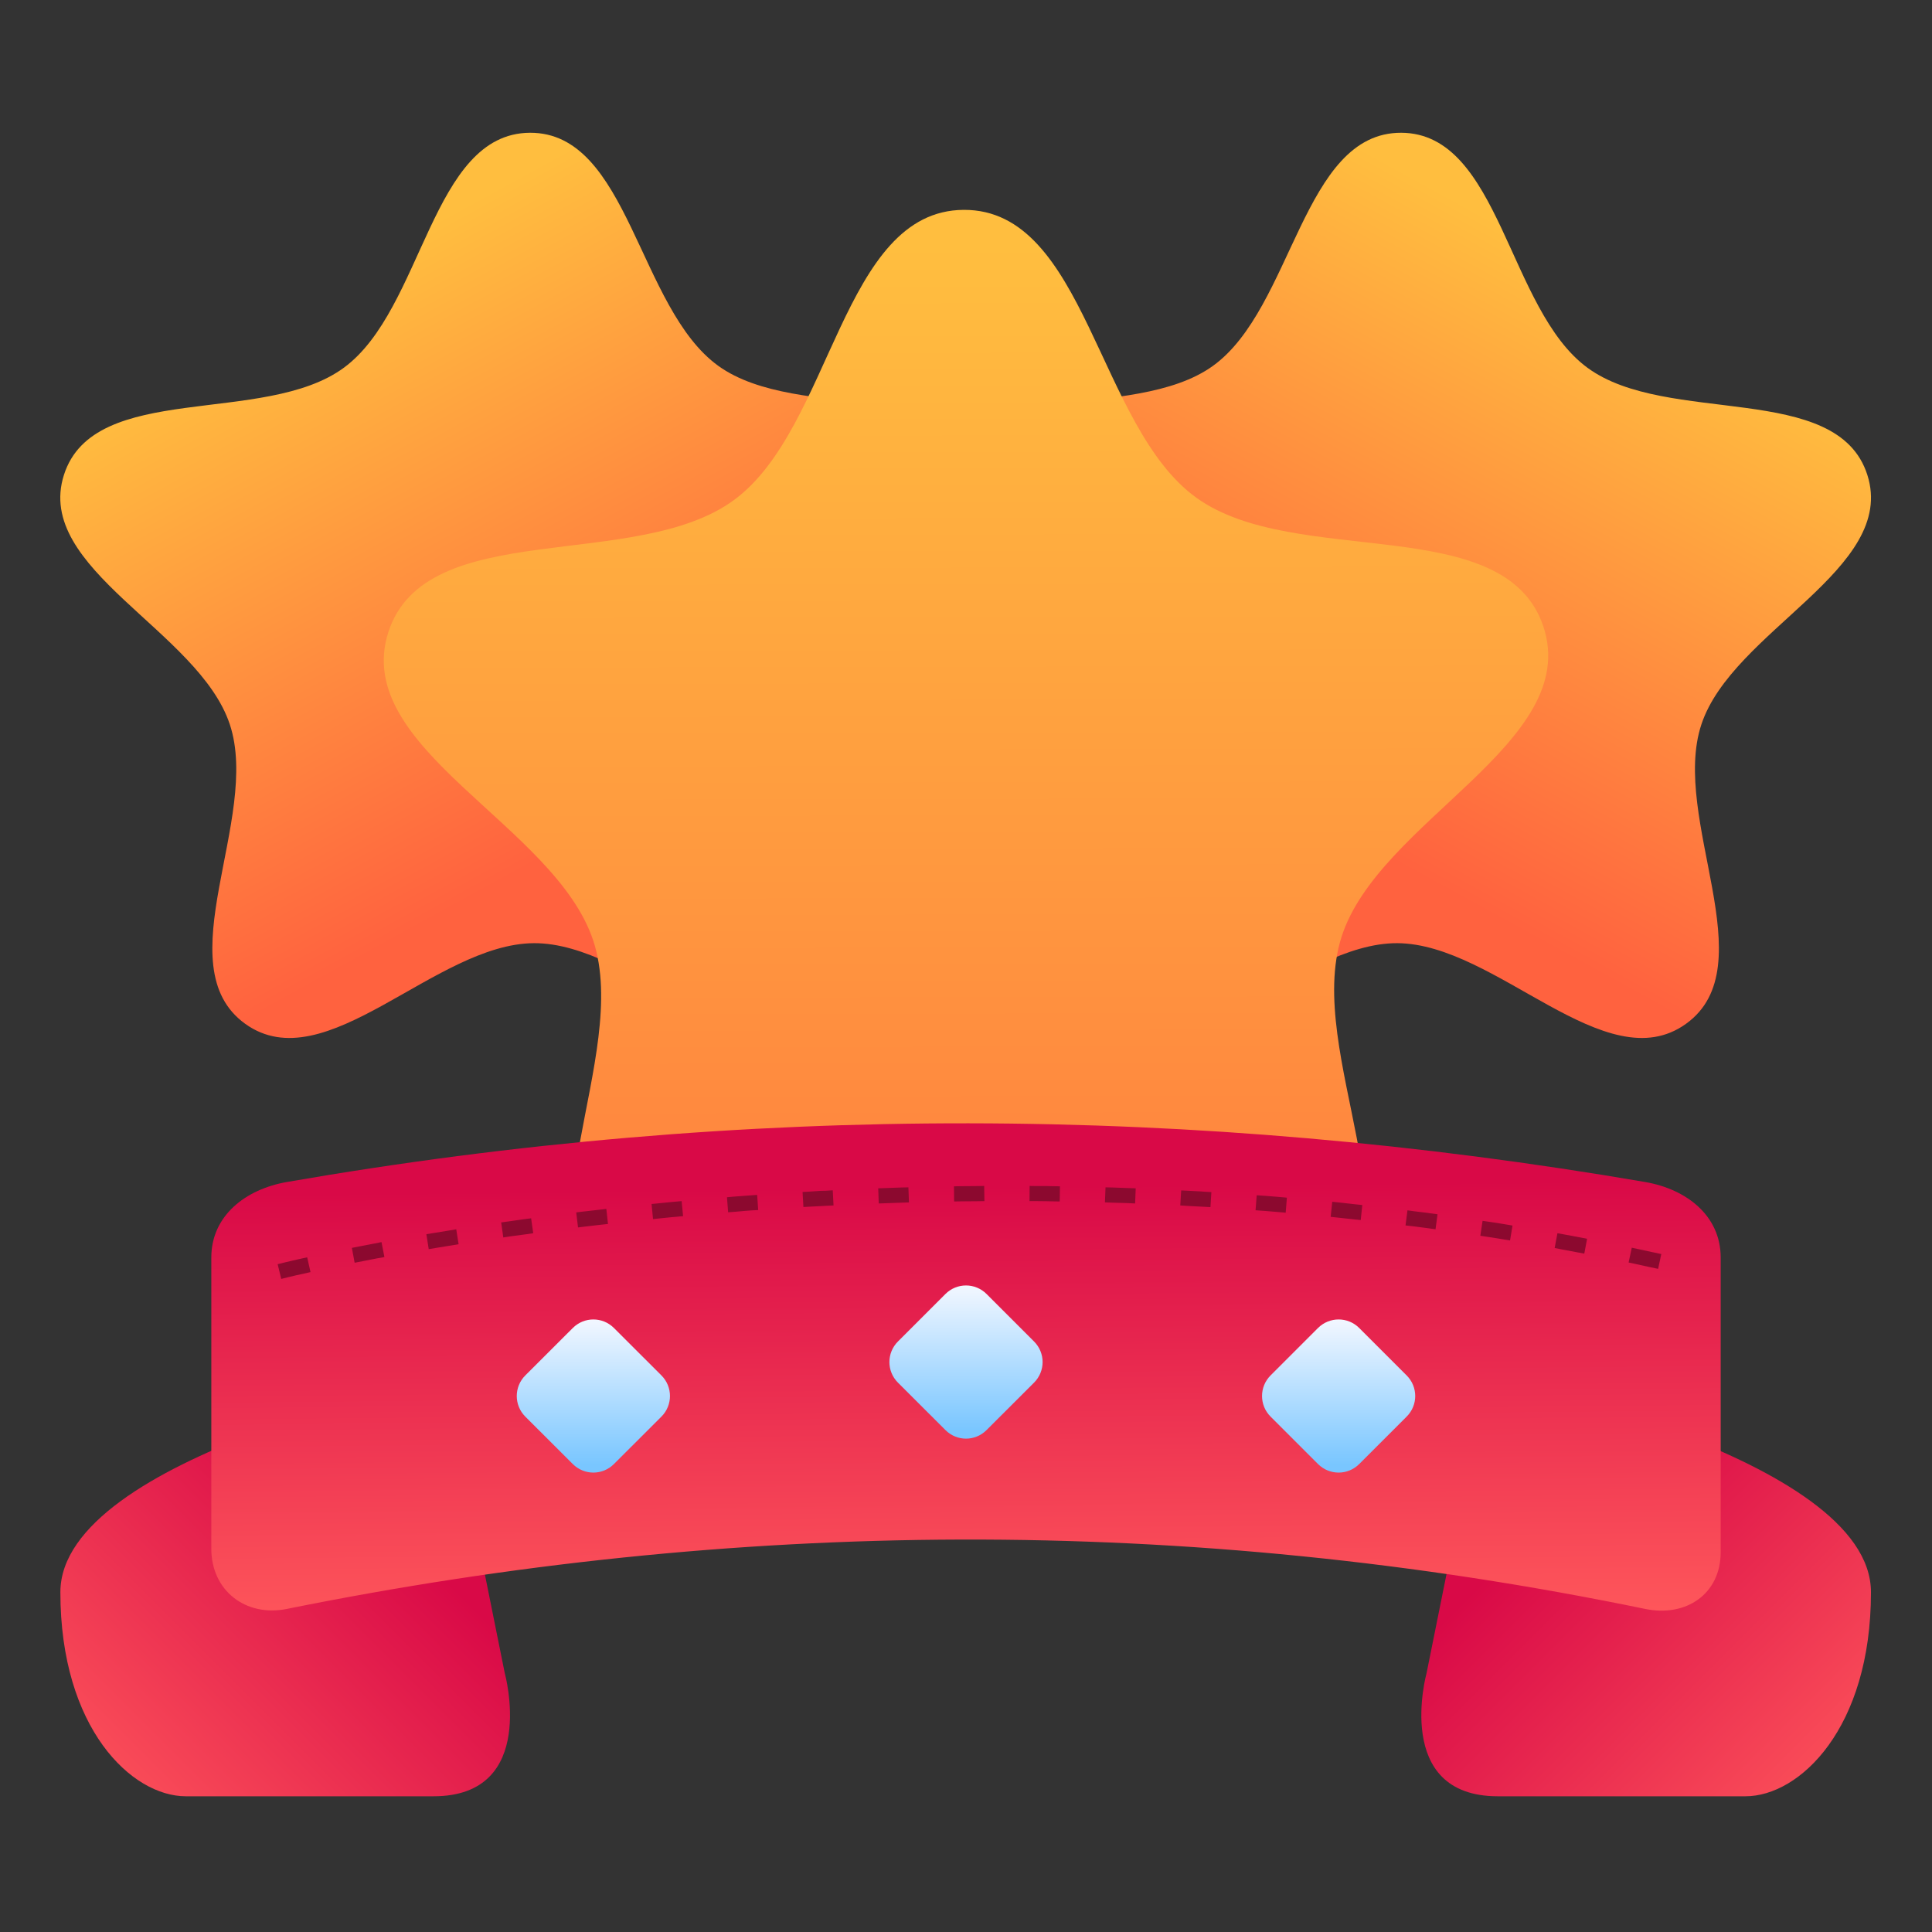 <svg width="32" height="32" viewBox="0 0 32 32" fill="none" xmlns="http://www.w3.org/2000/svg">
<rect x="0" y="0" width="32" height="32" fill="#333333" stroke="none"/>
<path d="M7.375 22.819L8.36 27.71C8.36 27.71 8.925 29.752 7.181 29.752H3.078C2.183 29.752 1 28.629 1 26.372C1 24.116 7.375 22.819 7.375 22.819Z" fill="url(#paint0_linear_2134_28914)"/>
<path d="M24.614 22.819L23.629 27.71C23.629 27.71 23.064 29.752 24.808 29.752H28.911C29.806 29.752 30.989 28.629 30.989 26.372C30.989 24.116 24.614 22.819 24.614 22.819Z" fill="url(#paint1_linear_2134_28914)"/>
<path d="M18.35 16.911C19.67 17.881 21.506 15.614 23.144 15.622C24.782 15.63 26.595 17.915 27.925 16.958C29.256 16.002 27.666 13.556 28.18 12C28.694 10.444 31.428 9.427 30.929 7.866C30.431 6.305 27.613 7.061 26.293 6.091C24.972 5.122 24.848 2.207 23.21 2.199C21.572 2.191 21.419 5.104 20.089 6.061C18.759 7.017 15.949 6.234 15.435 7.79C14.921 9.345 17.645 10.39 18.143 11.951C18.642 13.511 17.029 15.942 18.35 16.911Z" fill="url(#paint2_linear_2134_28914)"/>
<path d="M13.638 16.911C12.318 17.881 10.482 15.614 8.844 15.622C7.205 15.63 5.393 17.915 4.062 16.958C2.732 16.002 4.321 13.556 3.807 12C3.293 10.444 0.56 9.427 1.059 7.866C1.557 6.305 4.375 7.061 5.695 6.091C7.016 5.122 7.139 2.207 8.778 2.199C10.416 2.191 10.568 5.104 11.899 6.061C13.229 7.017 16.039 6.234 16.552 7.79C17.066 9.345 14.343 10.39 13.844 11.951C13.346 13.511 14.959 15.942 13.638 16.911Z" fill="url(#paint3_linear_2134_28914)"/>
<path d="M21.965 21.644C20.334 22.841 18.068 20.041 16.045 20.051C14.022 20.061 11.783 22.883 10.14 21.702C8.498 20.521 10.46 17.5 9.826 15.579C9.191 13.658 5.815 12.401 6.431 10.474C7.047 8.547 10.526 9.48 12.157 8.282C13.788 7.085 13.94 3.486 15.963 3.476C17.986 3.466 18.174 7.064 19.817 8.245C21.459 9.426 24.929 8.459 25.564 10.38C26.199 12.301 22.835 13.591 22.22 15.518C21.604 17.445 23.596 20.447 21.965 21.644Z" fill="url(#paint4_linear_2134_28914)"/>
<path d="M4.75 19.578C12.312 18.263 19.81 18.3 27.25 19.578C27.933 19.695 28.5 20.136 28.5 20.828V25.708C28.5 26.401 27.928 26.789 27.25 26.649C19.631 25.076 12.137 25.158 4.75 26.649C4.071 26.786 3.5 26.346 3.5 25.653V20.828C3.5 20.136 4.068 19.697 4.75 19.578Z" fill="url(#paint5_linear_2134_28914)"/>
<path d="M16.301 19.643L16.175 19.645L15.926 19.647L15.801 19.649L15.803 19.9L15.928 19.898L16.179 19.896L16.305 19.894L16.301 19.643ZM17.054 19.643L17.052 19.894H17.177L17.347 19.896L17.427 19.898L17.552 19.9L17.556 19.649L17.432 19.647L17.349 19.645H17.179L17.054 19.643ZM15.046 19.666L14.92 19.669L14.671 19.678L14.546 19.682L14.555 19.933L14.679 19.929L14.93 19.92L15.055 19.916L15.046 19.666ZM18.311 19.666L18.301 19.915L18.427 19.92L18.676 19.927L18.801 19.933L18.811 19.682L18.685 19.678L18.434 19.669L18.311 19.666ZM13.793 19.715L13.669 19.723L13.595 19.724L13.418 19.736L13.293 19.743L13.307 19.992L13.431 19.985L13.608 19.976L13.68 19.972L13.806 19.966L13.793 19.715ZM19.564 19.717L19.549 19.966L19.674 19.974L19.881 19.985L19.923 19.987L20.049 19.994L20.064 19.745L19.94 19.738L19.896 19.734L19.687 19.723L19.564 19.717ZM12.541 19.791L12.416 19.8L12.311 19.808L12.165 19.819L12.041 19.83L12.06 20.079L12.185 20.07L12.329 20.057L12.434 20.049L12.558 20.042L12.541 19.791ZM20.815 19.797L20.796 20.046L20.922 20.055H20.929L21.169 20.075L21.295 20.086L21.315 19.837L21.191 19.826L20.95 19.806H20.94L20.815 19.797ZM11.29 19.894L11.167 19.905L11.104 19.911L10.916 19.93L10.792 19.942L10.816 20.192L10.941 20.179L11.128 20.16L11.189 20.155L11.314 20.143L11.29 19.894ZM22.066 19.905L22.04 20.155L22.164 20.168L22.413 20.195L22.538 20.208L22.564 19.959L22.439 19.946L22.19 19.918L22.066 19.905ZM10.043 20.024L9.919 20.038L9.67 20.066L9.544 20.081L9.574 20.33L9.698 20.315L9.947 20.286L10.07 20.273L10.043 20.024ZM23.312 20.047L23.28 20.297L23.406 20.311L23.62 20.339L23.651 20.343L23.777 20.361L23.81 20.112L23.686 20.096L23.653 20.09L23.437 20.064L23.312 20.047ZM8.797 20.179L8.673 20.195L8.426 20.23L8.301 20.247L8.336 20.496L8.459 20.477L8.709 20.444L8.832 20.426L8.797 20.179ZM24.556 20.221L24.519 20.468L24.642 20.487L24.718 20.498L24.888 20.526L25.011 20.546L25.052 20.299L24.928 20.278L24.757 20.25L24.679 20.239L24.556 20.221ZM7.557 20.361L7.433 20.382L7.186 20.422L7.062 20.442L7.101 20.69L7.225 20.669L7.472 20.629L7.596 20.609L7.557 20.361ZM25.796 20.426L25.75 20.671L25.871 20.695L26.117 20.741L26.241 20.764L26.287 20.518L26.165 20.494L25.918 20.448L25.796 20.426ZM6.319 20.573L6.195 20.598L5.95 20.645L5.828 20.669L5.874 20.915L5.997 20.891L6.243 20.843L6.367 20.821L6.319 20.573ZM27.027 20.666L26.975 20.911L27.097 20.937L27.342 20.991L27.464 21.016L27.516 20.771L27.394 20.745L27.148 20.692L27.027 20.666ZM5.088 20.825L4.966 20.852L4.851 20.878L4.72 20.909L4.599 20.939L4.658 21.183L4.779 21.153L4.909 21.122L5.021 21.098L5.143 21.07L5.088 20.825Z" fill="#8C092F"/>
<path d="M16.341 21.433L17.127 22.219C17.316 22.408 17.316 22.712 17.127 22.901L16.341 23.686C16.152 23.876 15.848 23.876 15.659 23.686L14.873 22.901C14.684 22.712 14.684 22.408 14.873 22.219L15.659 21.433C15.848 21.244 16.152 21.244 16.341 21.433Z" fill="url(#paint6_linear_2134_28914)"/>
<path d="M10.169 21.996L10.955 22.781C11.144 22.97 11.144 23.275 10.955 23.464L10.169 24.249C9.98 24.438 9.676 24.438 9.487 24.249L8.701 23.464C8.512 23.275 8.512 22.97 8.701 22.781L9.487 21.996C9.676 21.807 9.98 21.807 10.169 21.996Z" fill="url(#paint7_linear_2134_28914)"/>
<path d="M22.513 21.996L23.298 22.781C23.488 22.97 23.488 23.275 23.298 23.464L22.513 24.249C22.324 24.438 22.02 24.438 21.83 24.249L21.045 23.464C20.856 23.275 20.856 22.97 21.045 22.781L21.83 21.996C22.02 21.807 22.324 21.807 22.513 21.996Z" fill="url(#paint8_linear_2134_28914)"/>
<defs>
<linearGradient id="paint0_linear_2134_28914" x1="6.554" y1="25.311" x2="1.462" y2="30.403" gradientUnits="userSpaceOnUse">
<stop stop-color="#D90947"/>
<stop offset="1" stop-color="#FF585B"/>
</linearGradient>
<linearGradient id="paint1_linear_2134_28914" x1="25.435" y1="25.311" x2="30.527" y2="30.403" gradientUnits="userSpaceOnUse">
<stop stop-color="#D90947"/>
<stop offset="1" stop-color="#FF585B"/>
</linearGradient>
<linearGradient id="paint2_linear_2134_28914" x1="19.605" y1="12.371" x2="24.472" y2="3.493" gradientUnits="userSpaceOnUse">
<stop stop-color="#FF623F"/>
<stop offset="1" stop-color="#FFBE3F"/>
</linearGradient>
<linearGradient id="paint3_linear_2134_28914" x1="12.383" y1="12.371" x2="7.516" y2="3.493" gradientUnits="userSpaceOnUse">
<stop stop-color="#FF623F"/>
<stop offset="1" stop-color="#FFBE3F"/>
</linearGradient>
<linearGradient id="paint4_linear_2134_28914" x1="16.543" y1="21.577" x2="16.508" y2="4.063" gradientUnits="userSpaceOnUse">
<stop stop-color="#FF7E3F"/>
<stop offset="1" stop-color="#FFBE3F"/>
</linearGradient>
<linearGradient id="paint5_linear_2134_28914" x1="16.617" y1="19.643" x2="16.688" y2="26.939" gradientUnits="userSpaceOnUse">
<stop stop-color="#D90947"/>
<stop offset="1" stop-color="#FF585B"/>
</linearGradient>
<linearGradient id="paint6_linear_2134_28914" x1="15.996" y1="21.24" x2="15.996" y2="23.701" gradientUnits="userSpaceOnUse">
<stop stop-color="#F5F8FF"/>
<stop offset="1" stop-color="#79C6FF"/>
</linearGradient>
<linearGradient id="paint7_linear_2134_28914" x1="9.824" y1="21.804" x2="9.824" y2="24.264" gradientUnits="userSpaceOnUse">
<stop stop-color="#F5F8FF"/>
<stop offset="1" stop-color="#79C6FF"/>
</linearGradient>
<linearGradient id="paint8_linear_2134_28914" x1="22.168" y1="21.804" x2="22.168" y2="24.264" gradientUnits="userSpaceOnUse">
<stop stop-color="#F5F8FF"/>
<stop offset="1" stop-color="#79C6FF"/>
</linearGradient>
</defs>
</svg>
